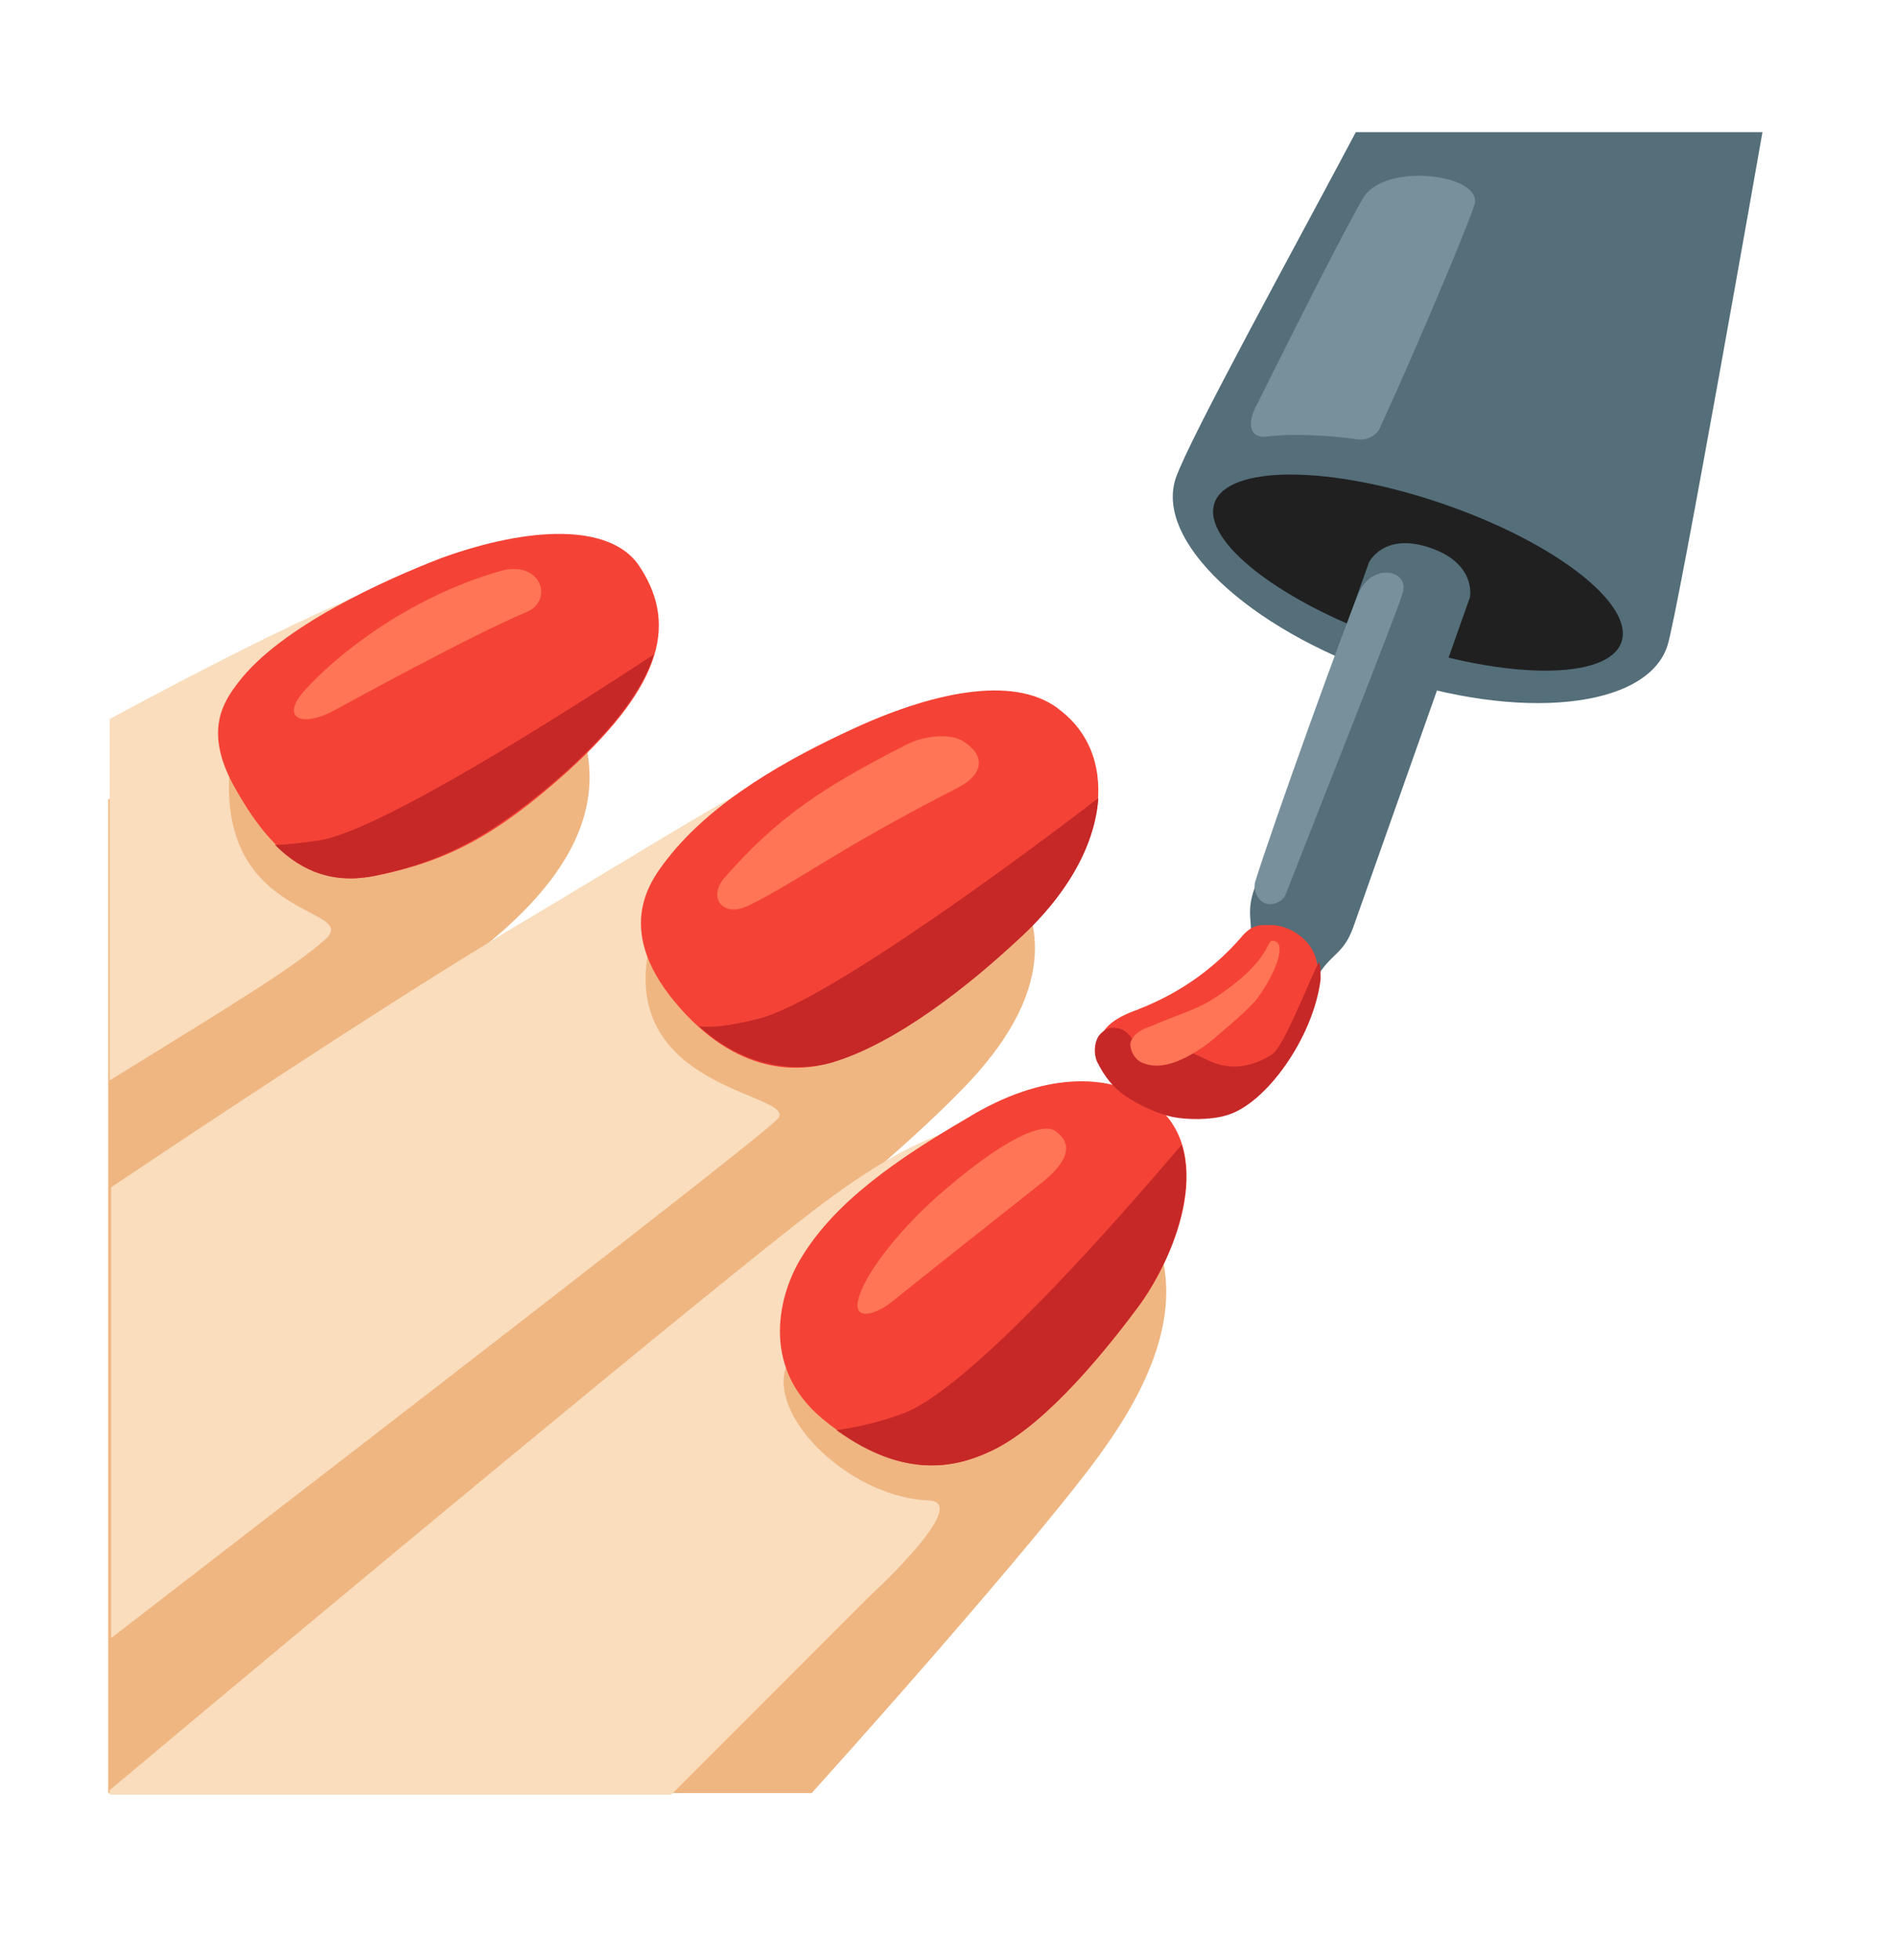 <svg width="30" height="31" viewBox="0 0 30 31" fill="none" xmlns="http://www.w3.org/2000/svg">
<path d="M17.495 22.872C19.3 20.326 18.074 19.123 17.68 18.683C17.287 18.243 10.205 21.414 10.205 21.414C10.205 21.414 13.63 18.868 15.204 17.248C16.963 15.466 16.245 14.379 16.153 14.008C15.088 9.704 5.183 16.762 5.183 16.762C5.183 16.762 6.016 16.137 7.058 15.42C8.377 14.494 9.927 13.082 9.094 11.277C8.863 10.768 5.415 10.93 1.712 12.643V28.357H12.843C14.741 26.251 16.893 23.751 17.495 22.872Z" fill="#EFB682"/>
<path d="M13.769 25.233C13.769 25.233 15.389 23.752 14.695 23.729C13.538 23.683 12.311 22.572 12.404 21.762C12.52 20.628 15.713 21.808 16.037 21.369C16.547 20.721 17.032 20.049 17.472 19.355C17.518 19.286 17.565 19.193 17.588 19.101C17.611 18.892 17.403 18.707 17.287 18.591C16.176 17.504 15.204 17.365 12.867 19.147C11.177 20.443 5.045 25.534 1.735 28.311V28.381H10.622L13.769 25.233ZM8.817 10.653C8.794 10.584 8.701 10.491 8.655 10.445C8.539 10.306 8.423 10.191 8.308 10.075C8.053 9.843 7.961 8.918 6.549 9.126C5.901 9.219 3.795 10.26 1.735 11.371V17.087C3.911 15.745 4.628 15.305 5.137 14.865C5.739 14.333 3.448 14.588 3.633 12.181C3.702 11.371 7.868 11.487 8.655 10.885C8.701 10.839 8.817 10.769 8.817 10.7V10.653ZM15.019 13.292C14.95 13.176 14.88 13.083 14.811 12.991C14.649 12.783 14.464 12.597 14.278 12.435C13.931 12.158 13.746 12.25 13.376 12.019C12.89 11.718 11.548 12.621 8.493 14.449C6.688 15.513 4.073 17.226 1.758 18.777V25.905C6.109 22.549 11.825 18.152 12.288 17.712C12.728 17.295 9.858 17.295 10.252 15.074C10.298 14.75 13.029 16.161 13.168 15.884C13.445 15.328 13.769 14.796 14.163 14.31C14.325 14.125 14.487 13.94 14.695 13.824C14.811 13.778 14.95 13.731 15.042 13.639C15.112 13.523 15.065 13.384 15.019 13.292Z" fill="#F9DDBD"/>
<path d="M18.607 7.552C18.26 8.547 19.741 9.935 21.893 10.676C24.045 11.416 26.059 11.208 26.383 10.213C26.545 9.727 27.887 2.09 27.887 2.09H21.453C20.458 3.964 18.838 6.904 18.607 7.552Z" fill="#546E7A"/>
<path d="M25.656 10.153C25.862 9.548 24.588 8.566 22.809 7.96C21.031 7.354 19.422 7.353 19.216 7.957C19.01 8.562 20.284 9.544 22.062 10.15C23.841 10.757 25.45 10.758 25.656 10.153Z" fill="#202020"/>
<path d="M20.642 15.884C20.688 15.792 20.873 15.375 20.92 15.329C21.105 15.074 21.267 15.051 21.406 14.681C21.521 14.357 23.257 9.45 23.257 9.45C23.257 9.45 23.373 8.918 22.632 8.664C21.892 8.409 21.66 8.895 21.66 8.895C21.66 8.895 20.017 13.501 19.855 14.033C19.693 14.473 19.855 14.611 19.762 14.889C19.739 14.935 19.554 15.283 19.531 15.329L20.642 15.884Z" fill="#546E7A"/>
<path d="M10.09 8.915C10.715 9.818 10.53 10.79 8.979 12.202C7.845 13.22 7.081 13.613 5.971 13.845C4.975 14.053 4.304 13.521 3.703 12.433C3.217 11.554 3.541 11.091 3.772 10.79C4.443 9.91 6.086 9.17 6.989 8.823C8.401 8.314 9.627 8.29 10.09 8.915ZM16.13 14.84C15.367 15.534 14.186 16.506 13.145 16.807C12.659 16.946 11.664 17.038 10.669 15.835C9.697 14.655 10.322 13.891 10.553 13.59C11.27 12.664 12.474 11.993 13.538 11.507C14.857 10.906 16.13 10.674 16.802 11.253C17.727 11.993 17.565 13.521 16.13 14.84ZM18.19 17.409C19.278 18.149 18.63 19.839 18.005 20.672C17.334 21.574 16.431 22.616 15.644 22.963C15.089 23.218 14.21 23.426 13.006 22.431C12.011 21.598 12.335 20.44 12.682 19.885C13.214 19.006 14.186 18.334 15.297 17.686C16.501 16.946 17.542 16.969 18.19 17.409Z" fill="#F44336"/>
<path d="M20.064 14.63C19.949 14.63 19.81 14.607 19.625 14.839C19.278 15.232 18.768 15.672 17.982 15.973C17.727 16.065 17.403 16.227 17.403 16.505C17.426 17.084 18.514 17.847 19.324 17.639C20.041 17.454 20.689 16.204 20.759 15.95C20.805 15.695 20.898 15.394 20.828 15.186C20.759 14.862 20.389 14.607 20.064 14.63Z" fill="#F44336"/>
<path d="M18.004 20.673C18.466 20.048 18.953 18.938 18.698 18.104C18.235 18.637 15.55 21.83 14.324 22.34C13.792 22.548 13.236 22.617 13.236 22.617C14.324 23.404 15.134 23.196 15.643 22.964C16.43 22.617 17.332 21.576 18.004 20.673ZM17.379 12.62C16.453 13.337 13.074 15.86 11.986 16.114C11.524 16.23 11.246 16.253 11.061 16.23C11.871 16.97 12.727 16.924 13.144 16.808C14.185 16.508 15.365 15.559 16.129 14.841C16.939 14.101 17.332 13.314 17.379 12.62ZM5.044 13.291C4.743 13.337 4.511 13.36 4.349 13.36C4.789 13.8 5.298 13.985 5.946 13.846C7.057 13.615 7.821 13.198 8.955 12.203C9.742 11.486 10.181 10.884 10.343 10.352C8.932 11.277 5.993 13.152 5.044 13.291ZM18.073 16.739C18.189 16.785 18.281 16.693 18.397 16.623C18.559 16.554 18.744 16.6 18.906 16.67C19.068 16.739 19.207 16.832 19.392 16.855C19.647 16.901 19.924 16.808 20.133 16.67C20.341 16.508 20.735 15.443 20.873 15.212C20.896 15.281 20.896 15.374 20.896 15.489C20.781 16.415 20.017 17.48 19.392 17.642C19.161 17.711 18.791 17.711 18.559 17.665C18.328 17.618 18.027 17.48 17.819 17.341C17.61 17.202 17.471 17.017 17.356 16.785C17.309 16.67 17.309 16.508 17.379 16.392C17.425 16.322 17.518 16.253 17.61 16.253C17.726 16.253 17.819 16.299 17.888 16.392C17.957 16.484 17.957 16.6 18.027 16.693C18.027 16.716 18.05 16.739 18.073 16.739Z" fill="#C62828"/>
<path d="M4.79 10.952C5.299 10.373 6.456 9.448 7.914 9.031C8.562 8.846 8.771 9.494 8.331 9.679C7.405 10.072 5.554 11.091 5.299 11.229C4.79 11.507 4.443 11.368 4.79 10.952ZM11.455 13.891C12.265 12.965 12.96 12.479 14.325 11.785C14.626 11.623 15.042 11.6 15.228 11.716C15.575 11.924 15.598 12.225 15.158 12.456C13.214 13.451 12.705 13.891 11.872 14.307C11.432 14.539 11.201 14.192 11.455 13.891ZM14.973 18.797C15.922 17.987 16.524 17.733 16.709 17.895C17.056 18.149 16.778 18.473 16.454 18.728C16.13 18.982 14.348 20.394 14.094 20.602C13.816 20.811 13.446 20.903 13.608 20.463C13.723 20.116 14.232 19.422 14.973 18.797ZM19.139 16.483C18.491 16.969 18.19 16.853 18.074 16.807C17.958 16.761 17.866 16.599 17.889 16.483C17.935 16.344 18.074 16.275 18.213 16.228C18.514 16.09 18.93 15.974 19.208 15.789C20.203 15.141 19.995 14.817 20.18 14.886C20.365 14.956 20.134 15.488 19.856 15.835C19.648 16.066 19.324 16.321 19.139 16.483Z" fill="#FF7555"/>
<path d="M20.064 6.902C20.412 6.856 21.013 6.879 21.476 6.948C21.638 6.971 21.8 6.879 21.846 6.74C22.286 5.791 23.166 3.731 23.328 3.245C23.489 2.759 21.916 2.551 21.569 3.13C21.152 3.847 19.902 6.37 19.902 6.37C19.717 6.694 19.764 6.948 20.064 6.902ZM20.018 14.284C19.902 14.238 19.833 14.099 19.856 13.96C20.134 13.058 21.314 9.795 21.499 9.378C21.707 8.892 22.309 9.008 22.194 9.378C22.101 9.702 20.712 13.197 20.342 14.146C20.296 14.261 20.134 14.331 20.018 14.284Z" fill="#78909C"/>
</svg>
